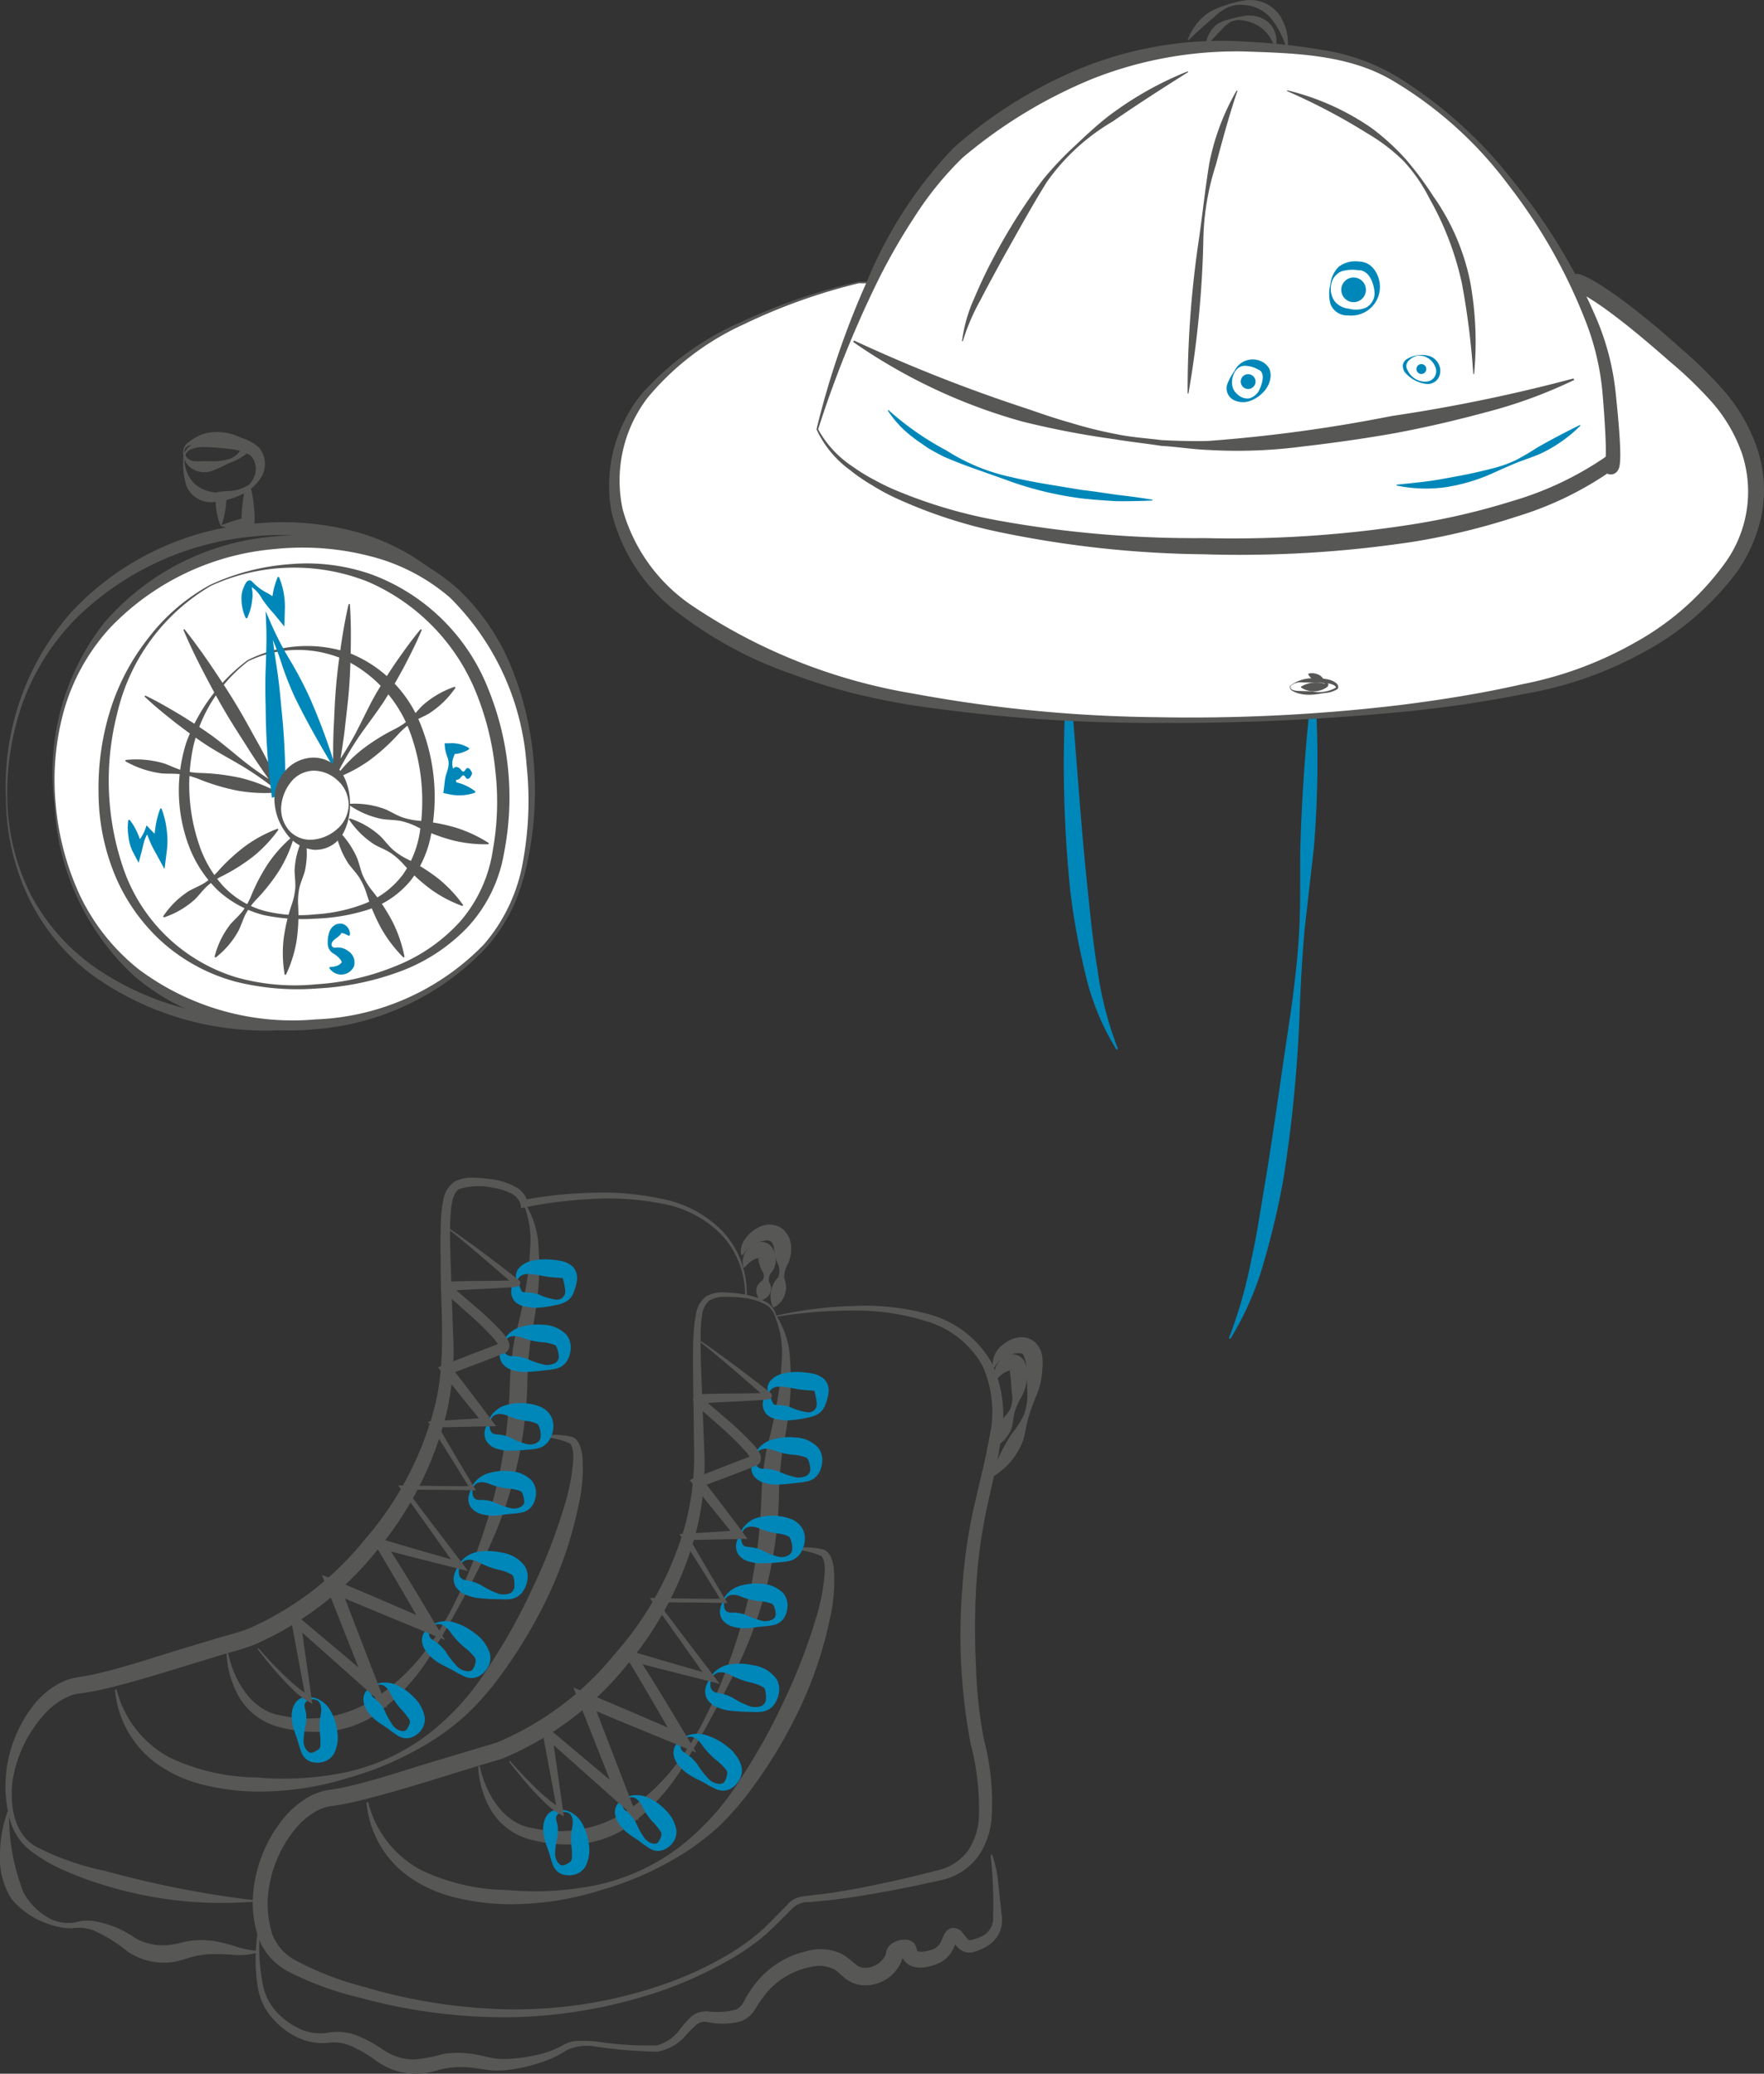 <svg xmlns="http://www.w3.org/2000/svg" viewBox="0 0 89.431 105.12"><rect x="0" y="0" width="89.431" height="105.12" fill="#333333" stroke="none"/><defs><style>.cls-1{fill:#0087b9;}.cls-2{fill:#fff;fill-rule:evenodd;}.cls-3{fill:#575756;}</style></defs><title>Element 45</title><g id="Ebene_2" data-name="Ebene 2"><g id="Ebene_1-2" data-name="Ebene 1"><g id="Illustrationen"><path class="cls-1" d="M66.639,34.498a54.504,54.504,0,0,1-.026,8.461l-.478,4.207q-.177,2.107-.249,4.223a70.65,70.65,0,0,1-.83,8.436,40.753,40.753,0,0,1-.978,4.144,15.4,15.4,0,0,1-1.704,3.905l-.072-.042A23.542,23.542,0,0,0,63.45,63.808c.303-1.363.495-2.75.733-4.128.452-2.765.824-5.547,1.251-8.333.191-1.395.363-2.794.433-4.2.077-1.406.034-2.819.057-4.226.086-2.813.291-5.617.632-8.425Z"/><path class="cls-1" d="M54.552,19.834c.118,2.815.112,5.614-.013,8.413-.086,1.399-.224,2.799-.255,4.2-.023,1.401.034,2.804.139,4.202.226,2.796.417,5.585.711,8.356.141,1.385.277,2.771.506,4.14a17.602,17.602,0,0,0,1.038,4.024l-.072.041a12.671,12.671,0,0,1-1.601-3.933,34.967,34.967,0,0,1-.75-4.177,62.122,62.122,0,0,1-.286-8.44c.037-1.406.072-2.809.046-4.213-.03-1.403-.134-2.808-.166-4.214a52.714,52.714,0,0,1,.62-8.404Z"/><path class="cls-2" d="M43.537,14.318S34.336,16.287,31.89,21.323c-1.995,4.11-.525,9.876,10.419,13.204,10.948,3.328,33.44,2.155,39.87-1.197,7.903-4.118,8.646-9.904,3.917-14.283-4.729-4.377-6.13-4.729-6.13-4.729Z"/><path class="cls-3" d="M43.542,14.359a29.223,29.223,0,0,0-5.837,2.083A13.721,13.721,0,0,0,32.842,20.15a6.89,6.89,0,0,0-1.268,5.691,8.703,8.703,0,0,0,3.412,4.792A28.396,28.396,0,0,0,46.302,35.16,71.488,71.488,0,0,0,58.649,36.356,89.489,89.489,0,0,0,71.062,35.73c2.055-.261,4.102-.586,6.114-1.046a18.803,18.803,0,0,0,5.73-2.12,13.943,13.943,0,0,0,4.517-3.98,6.176,6.176,0,0,0,.897-5.578,7.95,7.95,0,0,0-1.469-2.551,20.061,20.061,0,0,0-2.187-2.12c-.775-.681-1.557-1.352-2.362-1.986-.405-.312-.811-.625-1.229-.908q-.313-.214-.631-.407a4.594,4.594,0,0,0-.581-.299l.105.013-9.097-.02-9.103-.12-9.113-.168C49.615,14.384,46.58,14.389,43.542,14.359Zm-.009-.083c3.033-.029,6.07-.025,9.102-.082l9.102-.168,9.112-.12,9.118-.02h.066l.039.013a4.219,4.219,0,0,1,.812.39q.349.209.679.434c.443.297.861.617,1.279.937.829.646,1.627,1.325,2.4,2.026A20.931,20.931,0,0,1,87.5,19.922a8.773,8.773,0,0,1,1.591,2.831,6.616,6.616,0,0,1,.233,3.267,7.612,7.612,0,0,1-1.278,2.99,14.409,14.409,0,0,1-4.82,4.108,19.258,19.258,0,0,1-5.943,2.058,62.422,62.422,0,0,1-6.182.91,121.305,121.305,0,0,1-12.456.56,81.743,81.743,0,0,1-12.449-.904c-1.031-.165-2.057-.381-3.075-.632-1.018-.266-2.012-.591-3-.949a20.338,20.338,0,0,1-5.571-2.966,9.127,9.127,0,0,1-3.546-5.23,7.375,7.375,0,0,1,1.559-6.034,14.549,14.549,0,0,1,5.071-3.634A29.26,29.26,0,0,1,43.533,14.277Z"/><path class="cls-2" d="M41.436,21.762s2.878-10.926,8.055-14.8c5.975-4.471,11.035-5.255,17.865-4.204s13.662,11.472,14.187,16.814,0,3.941,0,3.941-4.946,4.258-19.353,4.202C43.218,27.643,41.436,21.762,41.436,21.762Z"/><path class="cls-3" d="M41.395,21.763a43.255,43.255,0,0,1,2.576-7.54A21.801,21.801,0,0,1,48.33,7.508,22.77,22.77,0,0,1,55.18,3.309a18.958,18.958,0,0,1,7.913-1.202,31.973,31.973,0,0,1,3.97.43A10.297,10.297,0,0,1,70.83,3.889a22.183,22.183,0,0,1,5.905,5.319,28.74,28.74,0,0,1,4.146,6.814,12.986,12.986,0,0,1,1.031,3.907c.07.66.134,1.322.182,1.988.023.334.043.668.049,1.011a4.804,4.804,0,0,1-.015.538c-.004.048-.012.102-.023.159a.584.584,0,0,1-.135.29.411.411,0,0,1-.263.134.422.422,0,0,1-.27-.067.511.511,0,0,1-.149-.151.974.974,0,0,1-.096-.187l.596.152a16.991,16.991,0,0,1-4.883,2.385,34.77,34.77,0,0,1-5.212,1.275,58.661,58.661,0,0,1-10.655.642,53.514,53.514,0,0,1-10.596-1.172,24.71,24.71,0,0,1-5.068-1.696,11.093,11.093,0,0,1-1.178-.642,9.243,9.243,0,0,1-1.105-.761A5.29,5.29,0,0,1,41.395,21.763Zm.083-.002a5.321,5.321,0,0,0,1.748,1.889,8.999,8.999,0,0,0,1.117.685,10.766,10.766,0,0,0,1.183.565,24.636,24.636,0,0,0,5.033,1.478,55.737,55.737,0,0,0,10.494.899A58.663,58.663,0,0,0,71.55,26.59a35.222,35.222,0,0,0,5.101-1.185,16.49,16.49,0,0,0,4.647-2.176l.395-.29.201.442.016.035c-.006-.004.003-.009-.066-.06a.342.342,0,0,0-.213-.05.326.326,0,0,0-.211.104c-.084.119-.037.065-.045.061l.014-.086a4.209,4.209,0,0,0,.022-.453c.003-.318-.01-.645-.025-.972-.033-.654-.081-1.311-.136-1.968a13.17,13.17,0,0,0-.884-3.765A27.548,27.548,0,0,0,76.492,9.4a20.101,20.101,0,0,0-5.803-5.263c-2.266-1.38-5.008-1.439-7.609-1.528a19.88,19.88,0,0,0-7.642,1.365,24.618,24.618,0,0,0-6.64,4.023,16.711,16.711,0,0,0-2.446,3.016A30.987,30.987,0,0,0,44.409,14.43,55.471,55.471,0,0,0,41.478,21.762Z"/><path class="cls-3" d="M43.297,17.261a79.206,79.206,0,0,0,8.744,3.448c.74.254,1.48.514,2.236.722a21.503,21.503,0,0,0,2.285.57c.769.163,1.556.213,2.334.309.784.039,1.569.065,2.351.043a76.755,76.755,0,0,0,9.307-1.264,82.36,82.36,0,0,0,9.22-1.904l.035.075a24.145,24.145,0,0,1-4.469,1.636c-1.531.414-3.076.774-4.633,1.064-1.559.277-3.127.497-4.697.678a25.309,25.309,0,0,1-4.771.17c-.795-.03-1.581-.163-2.372-.206-.783-.123-1.571-.204-2.351-.335a44.12,44.12,0,0,1-4.677-.896,28.2,28.2,0,0,1-8.587-4.038Z"/><path class="cls-3" d="M60.24,3.653c-1.299.819-2.581,1.639-3.831,2.506a10.685,10.685,0,0,0-3.338,3.068c-.803,1.289-1.536,2.638-2.284,3.964-.36.672-.733,1.337-1.078,2.016a10.76,10.76,0,0,0-.897,2.09l-.041-.004a7.711,7.711,0,0,1,.644-2.223c.301-.71.628-1.408.996-2.084a28.843,28.843,0,0,1,2.476-3.894,16.695,16.695,0,0,1,1.588-1.682c.56-.527,1.122-1.058,1.733-1.531a17.327,17.327,0,0,1,4.014-2.265Z"/><path class="cls-3" d="M62.734,4.606c-.416,1.237-.757,2.48-1.085,3.731a13.028,13.028,0,0,0-.642,3.831,51.811,51.811,0,0,1-.755,7.778l-.042-.003a51.89,51.89,0,0,1,.57-7.798c.188-1.29.316-2.591.534-3.887a11.937,11.937,0,0,1,1.382-3.671Z"/><path class="cls-3" d="M65.261,4.577A12.831,12.831,0,0,1,69.534,6.489a11.985,11.985,0,0,1,1.741,1.588A17.022,17.022,0,0,1,72.673,9.96a11.415,11.415,0,0,1,1.86,4.314,17.025,17.025,0,0,1,.201,4.684h-.042a38.835,38.835,0,0,0-.578-4.597,15.287,15.287,0,0,0-1.635-4.284,8.323,8.323,0,0,0-1.31-1.903,9.286,9.286,0,0,0-1.827-1.4,31.433,31.433,0,0,0-4.094-2.158Z"/><path class="cls-1" d="M45.042,20.786a14.687,14.687,0,0,0,2.93,2.043,10.008,10.008,0,0,0,3.323,1.363c1.173.275,2.361.443,3.545.644.597.067,1.19.161,1.787.248.598.066,1.197.146,1.798.246l-.001.041c-.606.03-1.215.04-1.823.035-.606-.035-1.215-.075-1.819-.148a17.471,17.471,0,0,1-3.549-.849c-1.14-.423-2.297-.779-3.42-1.277-.271-.141-.543-.284-.804-.445-.249-.18-.511-.34-.749-.536A5.275,5.275,0,0,1,45.009,20.81Z"/><path class="cls-1" d="M80.125,21.577a7.177,7.177,0,0,1-2.059,1.436c-.387.165-.789.295-1.178.445q-.577.241-1.149.503a9.304,9.304,0,0,1-2.415.731A7.225,7.225,0,0,1,70.8,24.611l.003-.041c.837-.09,1.646-.156,2.45-.315.804-.138,1.607-.299,2.409-.509a6.348,6.348,0,0,0,1.17-.412,11.898,11.898,0,0,0,1.073-.628c.714-.413,1.442-.79,2.193-1.163Z"/><path class="cls-1" d="M62.618,18.834a1.01,1.01,0,0,0-.148.686.73.73,0,0,0,.27.472.715.715,0,0,0,.597.202.812.812,0,0,0,.51-.434c.194-.414.285-.906-.066-1.03a1.375,1.375,0,0,0-.578-.181A.569.569,0,0,0,62.618,18.834Zm-.036-.02a1.022,1.022,0,0,1,1.423-.466.868.868,0,0,1,.347.343.902.902,0,0,1,.055.477,1.294,1.294,0,0,1-.377.727,1.681,1.681,0,0,1-.657.429,1.066,1.066,0,0,1-.818-.041.67.67,0,0,1-.344-.784A2.854,2.854,0,0,1,62.582,18.813Z"/><path class="cls-1" d="M67.486,14.431a1.094,1.094,0,0,0,.198.865,1.049,1.049,0,0,0,.687.349,1.359,1.359,0,0,0,.876-.047.834.834,0,0,0,.442-.719c-.023-.568-.316-1.209-.834-1.181a1.975,1.975,0,0,0-.836.053A.886.886,0,0,0,67.486,14.431Zm-.041-.009a1.483,1.483,0,0,1,.43-.903,1.392,1.392,0,0,1,1.014-.262.992.992,0,0,1,.554.178,1.194,1.194,0,0,1,.358.445,1.456,1.456,0,0,1-1.462,2.109.906.906,0,0,1-.885-.57A2.004,2.004,0,0,1,67.445,14.422Z"/><path class="cls-3" d="M65.447,34.76c-.067.093.016.197.115.222a1.069,1.069,0,0,0,.31.045l.637.017a1.706,1.706,0,0,0,1.21-.183c.032-.034-.042-.11-.129-.146a1.214,1.214,0,0,0-.286-.079,5.186,5.186,0,0,0-.627-.033l-.639-.01A.781.781,0,0,0,65.447,34.76Zm-.016-.013a1.848,1.848,0,0,1,1.249-.358,2.623,2.623,0,0,1,.665.056.98.98,0,0,1,.325.132c.081.053.255.184.138.355a1.426,1.426,0,0,1-.646.199c-.216.029-.433.071-.652.084a2.135,2.135,0,0,1-.657-.06,1.204,1.204,0,0,1-.314-.124C65.44,34.989,65.338,34.849,65.43,34.747Z"/><path class="cls-1" d="M71.884,18.022a.928.928,0,0,0-.498.294.381.381,0,0,0-.018.461.982.982,0,0,0,.934.57.531.531,0,0,0,.464-.748A.9.9,0,0,0,71.884,18.022Zm-.003-.021a1.508,1.508,0,0,1,.622.059.793.793,0,0,1,.464.466.733.733,0,0,1-.065.672.638.638,0,0,1-.6.262,1.663,1.663,0,0,1-1.083-.597.587.587,0,0,1-.1-.334.428.428,0,0,1,.177-.307A1.587,1.587,0,0,1,71.882,18.002Z"/><path class="cls-3" d="M60.214,2.022A2.851,2.851,0,0,1,61.339.598,4.067,4.067,0,0,1,62.196.249a4.541,4.541,0,0,1,.89-.221,1.814,1.814,0,0,1,1.738.676A2.514,2.514,0,0,1,65.275,2.49l-.042.002A4.465,4.465,0,0,0,64.477.979,1.924,1.924,0,0,0,63.091.255a1.655,1.655,0,0,0-.848.12,2.67,2.67,0,0,0-.702.503c-.438.363-.855.748-1.292,1.166Z"/><path class="cls-3" d="M61.124,2.337a1.513,1.513,0,0,1,.619-1.135A2.186,2.186,0,0,1,62.368.965c.21-.051.414-.112.633-.143a1.544,1.544,0,0,1,1.306.309,1.283,1.283,0,0,1,.36,1.275l-.042-.001a2.064,2.064,0,0,0-.611-.94,2.109,2.109,0,0,0-1.011-.433,1.009,1.009,0,0,0-.587.066,1.708,1.708,0,0,0-.451.376,11.74,11.74,0,0,0-.801.877Z"/><path class="cls-1" d="M63.278,19.718a.375.375,0,0,0,0-.75.375.375,0,0,0,0,.75Z"/><path class="cls-1" d="M68.624,15.317a.625.625,0,0,0,0-1.25.625.625,0,0,0,0,1.25Z"/><path class="cls-1" d="M72.06,18.957a.25.25,0,0,0,0-.5.25.25,0,0,0,0,.5Z"/><path class="cls-3" d="M66.338,34.146a.787.787,0,0,1,.623.121c.081.073.146.175.228.246.041.042.09.057.141.127.057.143-.082.211-.12.236a1.174,1.174,0,0,1-1.252-.027v-.041a1.48,1.48,0,0,1,1.186-.149c.047-.002.052.015.055.044a.165.165,0,0,0-.084-.077,1.365,1.365,0,0,0-.307-.049.848.848,0,0,1-.486-.392Z"/><path class="cls-3" d="M.365,40.459a11.214,11.214,0,0,0,1.197,4.894,10.457,10.457,0,0,0,3.317,3.729A14.272,14.272,0,0,0,9.43,51.13a16.925,16.925,0,0,0,4.965.571,19.406,19.406,0,0,0,4.94-.969,13.76,13.76,0,0,0,4.464-2.322,4.856,4.856,0,0,0,1.5-1.968,16.011,16.011,0,0,0,.473-2.48,25.822,25.822,0,0,0,.14-5.066,17.098,17.098,0,0,0-1.049-4.911,10.957,10.957,0,0,0-2.724-4.112,10.27,10.27,0,0,0-4.332-2.298,13.897,13.897,0,0,0-4.944-.383,14.733,14.733,0,0,0-8.93,4.083,11.825,11.825,0,0,0-2.727,4.201A13.691,13.691,0,0,0,.365,40.459ZM.303,40.46a13.345,13.345,0,0,1,3.341-9.461,14.262,14.262,0,0,1,9.154-4.444,14.274,14.274,0,0,1,5.179.387,10.891,10.891,0,0,1,4.566,2.497A10.994,10.994,0,0,1,25.33,33.81a17.528,17.528,0,0,1,.947,5.063A26.447,26.447,0,0,1,26,43.992a15.956,15.956,0,0,1-.51,2.521,5.438,5.438,0,0,1-1.56,2.05,15.35,15.35,0,0,1-4.488,2.473A19.688,19.688,0,0,1,14.429,52.21a15.07,15.07,0,0,1-9.785-2.808,10.798,10.798,0,0,1-3.231-3.975A11.84,11.84,0,0,1,.303,40.46Z"/><path class="cls-2" d="M2.792,40.778C4.154,55.691,23.05,54.128,26.186,45.277c1.465-4.133,1.052-11.305-3.14-15.175C16.924,24.449,1.598,27.669,2.792,40.778Z"/><path class="cls-3" d="M2.824,40.775a13.844,13.844,0,0,0,1.245,4.65A10.609,10.609,0,0,0,7.036,49.138a13.023,13.023,0,0,0,8.953,2.538,12.514,12.514,0,0,0,8.549-3.809,8.67,8.67,0,0,0,1.994-4.303,17.023,17.023,0,0,0,.164-4.796,13.238,13.238,0,0,0-3.882-8.473,9.878,9.878,0,0,0-4.148-2.125,13.615,13.615,0,0,0-4.705-.341,13.078,13.078,0,0,0-8.389,4.005,10.435,10.435,0,0,0-2.32,4.148A13.179,13.179,0,0,0,2.824,40.775Zm-.062.006a12.345,12.345,0,0,1,2.512-9.203,12.737,12.737,0,0,1,8.623-4.383,14.079,14.079,0,0,1,4.935.34,10.501,10.501,0,0,1,4.385,2.321A11.301,11.301,0,0,1,25.977,33.95a16.173,16.173,0,0,1,1.089,4.784,17.242,17.242,0,0,1-.306,4.875,10.973,10.973,0,0,1-.736,2.335,9.043,9.043,0,0,1-1.336,2.053,13.328,13.328,0,0,1-8.659,4.172,13.7,13.7,0,0,1-4.907-.41,11.25,11.25,0,0,1-4.347-2.307A12.668,12.668,0,0,1,2.761,40.781Z"/><path class="cls-3" d="M10.688,29.7a10.134,10.134,0,0,0-4.741,6.444,13.722,13.722,0,0,0,.35,8,8.741,8.741,0,0,0,5.685,5.399,10.949,10.949,0,0,0,4.071.351A12.566,12.566,0,0,0,20.039,48.98a8.744,8.744,0,0,0,3.304-2.284,7.113,7.113,0,0,0,1.641-3.592,13.793,13.793,0,0,0,.128-4.041,14.268,14.268,0,0,0-.962-3.922,10.357,10.357,0,0,0-5.476-5.643A10.117,10.117,0,0,0,10.688,29.7Zm-.027-.056a11.564,11.564,0,0,1,4.013-1.043,9.906,9.906,0,0,1,4.148.513,10.145,10.145,0,0,1,5.92,5.781,14.597,14.597,0,0,1,.816,8.321,7.329,7.329,0,0,1-1.863,3.798,9.134,9.134,0,0,1-3.534,2.276,14.137,14.137,0,0,1-4.093.818,12.858,12.858,0,0,1-4.147-.352,9.199,9.199,0,0,1-3.675-1.982A9.496,9.496,0,0,1,5.816,44.336a11.015,11.015,0,0,1-.819-4.138,13.217,13.217,0,0,1,.582-4.16,11.374,11.374,0,0,1,1.942-3.696A9.93,9.93,0,0,1,10.661,29.644Z"/><path class="cls-3" d="M12.58,33.52a7.675,7.675,0,0,0-2.759,4.226,9.353,9.353,0,0,0,.243,4.976,5.9,5.9,0,0,0,1.226,2.167A4.507,4.507,0,0,0,13.43,46.181a7.38,7.38,0,0,0,2.551.169,8.291,8.291,0,0,0,2.493-.537,4.501,4.501,0,0,0,1.953-1.481,5.128,5.128,0,0,0,.876-2.284,10.108,10.108,0,0,0-.522-4.951,6.663,6.663,0,0,0-3.246-3.622A5.842,5.842,0,0,0,12.58,33.52Zm-.032-.053a6.68,6.68,0,0,1,5.145-.371,6.423,6.423,0,0,1,3.684,3.766,9.797,9.797,0,0,1,.503,5.285A5.373,5.373,0,0,1,20.82,44.634a4.714,4.714,0,0,1-2.226,1.5,9.868,9.868,0,0,1-2.601.434,9.461,9.461,0,0,1-2.619-.18,5.4,5.4,0,0,1-2.328-1.255A6.136,6.136,0,0,1,9.58,42.896a8.01,8.01,0,0,1-.133-5.261A9.134,9.134,0,0,1,12.548,33.467Z"/><path class="cls-3" d="M11.191,26.663a3.221,3.221,0,0,1-.244-1.48l.018-.228.169-.025c.238-.035.489-.03.728-.063a2.053,2.053,0,0,0,.673-.242l.143-.082.045.221a5.653,5.653,0,0,1,.147.884,4.738,4.738,0,0,1,.03.884l-.031.313-.266.009A4.441,4.441,0,0,1,11.191,26.663Zm.042-.046a10.625,10.625,0,0,1,1.32-.407l-.297.321a4.721,4.721,0,0,1,.03-.884,5.629,5.629,0,0,1,.147-.884l.188.139a2.051,2.051,0,0,0-.693.177c-.217.107-.421.252-.638.356l.187-.253A4.369,4.369,0,0,1,11.233,26.617Z"/><path class="cls-3" d="M9.354,22.829a.513.513,0,0,0,.497.546c.253.018.501-.002.781,0a3.099,3.099,0,0,0,.881-.077,1.09,1.09,0,0,0,.671-.466c.021-.111-.018-.044-.089-.103a1.674,1.674,0,0,0-.338-.108,5.005,5.005,0,0,0-.818-.056c-.283-.011-.564-.003-.859-.03C9.812,22.522,9.418,22.532,9.354,22.829Zm-.062-.004a.62.62,0,0,1,.271-.409,2.431,2.431,0,0,1,.42-.279,2.109,2.109,0,0,1,.952-.235,2.727,2.727,0,0,1,.99.159,1.343,1.343,0,0,1,.483.279.573.573,0,0,1,.18.333.447.447,0,0,1-.126.356,3.237,3.237,0,0,1-.878.458,6.464,6.464,0,0,1-.878.4,1.185,1.185,0,0,1-1.014-.156A1,1,0,0,1,9.292,22.825Z"/><path class="cls-3" d="M9.354,23.244a1.758,1.758,0,0,0,.435,1.203,1.727,1.727,0,0,0,.989.498,2.931,2.931,0,0,0,1.277-.01,1.309,1.309,0,0,0,.862-.858.988.988,0,0,0-.217-.991,2.525,2.525,0,0,0-1.089-.328,11.706,11.706,0,0,0-1.271-.096,1.722,1.722,0,0,0-.627.103A.531.531,0,0,0,9.354,23.244Zm-.062,0a.787.787,0,0,1,.329-.622,2.403,2.403,0,0,1,.639-.362,3.111,3.111,0,0,1,1.432-.161,2.385,2.385,0,0,1,1.424.575,1.29,1.29,0,0,1,.113,1.541,2.299,2.299,0,0,1-1.103.909,4.083,4.083,0,0,1-1.397.336,1.357,1.357,0,0,1-1.27-.807A3.776,3.776,0,0,1,9.292,23.244Z"/><path class="cls-3" d="M7.364,35.258c.625.297,1.214.647,1.804.996.581.362,1.157.73,1.707,1.135.546.412,1.064.864,1.602,1.289a16.701,16.701,0,0,0,1.698,1.15l-.194.181c-.442-.643-.898-1.277-1.318-1.933-.412-.66-.846-1.308-1.238-1.981-.397-.669-.762-1.358-1.122-2.049s-.699-1.395-1.006-2.119l.053-.032c.489.615.944,1.25,1.381,1.895.436.646.866,1.296,1.265,1.964.404.665.766,1.356,1.15,2.033.375.683.715,1.386,1.068,2.081l.287.564-.481-.383a16.715,16.715,0,0,0-1.678-1.178c-.588-.351-1.195-.675-1.774-1.039-.575-.37-1.123-.778-1.668-1.192-.535-.427-1.072-.853-1.572-1.332Z"/><path class="cls-3" d="M6.367,38.526a4.987,4.987,0,0,1,1.956.175c.309.11.609.265.923.354a4.123,4.123,0,0,0,.969.131,10.788,10.788,0,0,1,1.943.24,7.769,7.769,0,0,1,1.849.692l-.013.061a7.764,7.764,0,0,1-1.972-.104,10.788,10.788,0,0,1-1.877-.556,4.122,4.122,0,0,0-.941-.267c-.323-.044-.66-.022-.987-.044a4.989,4.989,0,0,1-1.864-.621Z"/><path class="cls-3" d="M8.27,46.457a4.402,4.402,0,0,1,1.314-1.293c.269-.15.566-.264.822-.431a3.627,3.627,0,0,0,.684-.611,9.487,9.487,0,0,1,1.354-1.24,6.857,6.857,0,0,1,1.635-.874l.038.049a6.864,6.864,0,0,1-1.269,1.351,9.486,9.486,0,0,1-1.55.984,3.629,3.629,0,0,0-.768.501c-.228.203-.415.461-.63.681a4.403,4.403,0,0,1-1.59.931Z"/><path class="cls-3" d="M10.879,48.506a4.388,4.388,0,0,1,.803-1.655c.203-.231.445-.437.63-.679a3.621,3.621,0,0,0,.439-.803,9.464,9.464,0,0,1,.859-1.619,6.842,6.842,0,0,1,1.246-1.367l.052.034a6.826,6.826,0,0,1-.742,1.695,9.471,9.471,0,0,1-1.13,1.443,3.616,3.616,0,0,0-.555.728c-.146.268-.236.572-.365.852a4.384,4.384,0,0,1-1.185,1.407Z"/><path class="cls-3" d="M15.465,42.403a4.133,4.133,0,0,1-.017,1.785c-.085.286-.215.566-.278.855a3.405,3.405,0,0,0-.053.886,8.899,8.899,0,0,1-.083,1.776,6.443,6.443,0,0,1-.54,1.712l-.062-.009a6.449,6.449,0,0,1-.055-1.795,8.916,8.916,0,0,1,.403-1.731,3.4,3.4,0,0,0,.19-.867c.018-.295-.031-.6-.035-.898a4.13,4.13,0,0,1,.468-1.722Z"/><path class="cls-3" d="M17.056,42.018A4.444,4.444,0,0,1,18.12,43.534c.105.291.168.604.292.885a3.667,3.667,0,0,0,.493.779,9.575,9.575,0,0,1,1.006,1.547,6.918,6.918,0,0,1,.598,1.764l-.055.029a6.917,6.917,0,0,1-1.129-1.481,9.572,9.572,0,0,1-.721-1.698,3.668,3.668,0,0,0-.37-.844c-.164-.26-.388-.488-.571-.737a4.439,4.439,0,0,1-.662-1.729Z"/><path class="cls-3" d="M17.724,41.484a4.235,4.235,0,0,1,1.568.911c.216.22.404.478.631.68a3.535,3.535,0,0,0,.76.493,9.281,9.281,0,0,1,1.538.971,6.752,6.752,0,0,1,1.261,1.341l-.038.049a6.709,6.709,0,0,1-1.617-.857,9.368,9.368,0,0,1-1.341-1.227,3.577,3.577,0,0,0-.679-.606c-.253-.164-.544-.273-.808-.418a4.423,4.423,0,0,1-1.31-1.287Z"/><path class="cls-3" d="M17.716,40.748a4.431,4.431,0,0,1,1.828.278c.282.126.552.296.84.401a3.649,3.649,0,0,0,.902.182,9.57,9.57,0,0,1,1.81.342,6.907,6.907,0,0,1,1.685.786l-.017.06a6.906,6.906,0,0,1-1.848-.208,9.569,9.569,0,0,1-1.723-.652A3.641,3.641,0,0,0,20.33,41.62c-.301-.061-.619-.057-.926-.097a4.428,4.428,0,0,1-1.705-.716Z"/><path class="cls-1" d="M16.99,39.034c-.801-1.328-1.46-2.495-2.034-3.671a15.651,15.651,0,0,1-.703-1.795,14.507,14.507,0,0,0-.744-1.843l.247-.062c.05.688.157,1.373.257,2.059.109.685.183,1.372.241,2.06a36.282,36.282,0,0,1,.213,4.135l-.478-.334C14.891,39.373,15.856,39.254,16.99,39.034Zm.075.034c-.82.372-1.809.845-2.861,1.226l-.418.151-.06-.485a36.279,36.279,0,0,1-.258-4.133c-.02-.69-.025-1.381.006-2.074.022-.692.051-1.385.022-2.075l-.029-.701.276.639a16.201,16.201,0,0,0,.957,1.847,19.422,19.422,0,0,1,.998,1.895A32.531,32.531,0,0,1,17.066,39.068Z"/><path class="cls-3" d="M21.383,31.928c-.266.652-.586,1.272-.907,1.891-.333.612-.674,1.219-1.054,1.802-.387.579-.815,1.133-1.213,1.706a17.212,17.212,0,0,0-1.061,1.797l-.263.512.003-.596c.004-.706-.004-1.414.028-2.118.039-.704.057-1.409.12-2.111.059-.702.153-1.401.253-2.1.103-.698.225-1.395.387-2.089l.062.005c.049.711.058,1.418.047,2.124-.013.706-.032,1.411-.086,2.113-.05.703-.146,1.402-.22,2.102-.082.7-.203,1.397-.312,2.095l-.259-.084a17.152,17.152,0,0,0,1.103-1.772c.324-.617.617-1.253.951-1.864.341-.607.722-1.19,1.11-1.768.401-.57.802-1.141,1.257-1.679Z"/><path class="cls-3" d="M23.091,34.863a4.712,4.712,0,0,1-1.373,1.326c-.279.155-.585.274-.851.446a3.9,3.9,0,0,0-.714.628,10.196,10.196,0,0,1-1.413,1.273,7.347,7.347,0,0,1-1.692.905l-.037-.05a7.344,7.344,0,0,1,1.329-1.384,10.196,10.196,0,0,1,1.609-1.016,3.898,3.898,0,0,0,.797-.517c.238-.209.435-.472.66-.698a4.716,4.716,0,0,1,1.649-.963Z"/><path class="cls-1" d="M12.466,31.34a2.193,2.193,0,0,1-.222-.956,1.29,1.29,0,0,1,.063-.485c.03-.081.061-.162.103-.248a.782.782,0,0,1,.091-.15.248.248,0,0,1,.073-.061.167.167,0,0,1,.152-.005.505.505,0,0,1,.07.058,2.583,2.583,0,0,0,.773.576,5.284,5.284,0,0,1,.773.564l-.56.236a3.844,3.844,0,0,1,.299-1.622h.062a3.847,3.847,0,0,1,.299,1.622l-.024.892-.537-.656a6.428,6.428,0,0,1-.59-.74,1.708,1.708,0,0,0-.637-.676c-.008-.003-.039-.014-.029-.004a.132.132,0,0,0,.128-.019c.01.001.007.041.011.07l.027.218a1.606,1.606,0,0,1-.007.455,2.763,2.763,0,0,1-.257.93Z"/><path class="cls-1" d="M6.565,41.553a2.785,2.785,0,0,1,.415.702,2.375,2.375,0,0,1,.211.758l-.458-.047c.124-.152.259-.298.378-.453a1.97,1.97,0,0,0,.264-.512l.057-.162.14.151c.141.152.295.297.444.444a5.78,5.78,0,0,1,.397.475l-.563.17a4.093,4.093,0,0,1,.017-1.047,4.443,4.443,0,0,1,.259-1.046h.062a4.438,4.438,0,0,1,.259,1.046,4.093,4.093,0,0,1,.017,1.047l-.124.978-.439-.808a5.821,5.821,0,0,1-.283-.55c-.077-.195-.151-.392-.236-.581l.197-.011a1.968,1.968,0,0,0-.26.513c-.056.187-.095.382-.145.572l-.145.547-.312-.593a2.375,2.375,0,0,1-.207-.759A2.795,2.795,0,0,1,6.505,41.57Z"/><path class="cls-1" d="M23.78,37.983a1.619,1.619,0,0,1-.942.245l.276-.276a2.626,2.626,0,0,1-.146.497.933.933,0,0,0-.005.497c.039.166.11.331.14.497.029.166.042.331.064.497l-.275-.324a2.408,2.408,0,0,1,1.206.504l-.01.061a2.409,2.409,0,0,1-1.304.084l-.309-.065.034-.259c.022-.166.035-.331.064-.497.031-.166.101-.331.14-.497a.934.934,0,0,0-.005-.497,2.619,2.619,0,0,1-.146-.497L22.54,37.68l.297-.004a1.618,1.618,0,0,1,.942.245Z"/><path class="cls-1" d="M23.928,39.239c-.091.214-.182.276-.273.228-.045-.044-.091-.135-.137-.158s-.091.015-.136.07a.341.341,0,0,1-.273.161c-.091-.026-.182-.104-.273-.301v-.062c.091-.196.182-.274.273-.3a.34.34,0,0,1,.273.161c.045.054.091.093.136.069s.091-.113.137-.158c.091-.048.182.014.273.228Z"/><path class="cls-1" d="M17.68,47.438c-.167-.091-.352-.168-.388-.126-.008.021.008.024-.021.048a.935.935,0,0,1-.135.134c-.12.089-.279.186-.319.329-.043.152.083.24.22.211a.849.849,0,0,1,.61.173.685.685,0,0,1,.294.79.713.713,0,0,1-1.246.074l.033-.053a.965.965,0,0,0,.455-.106c.09-.051.182-.171.136-.145-.008.059.02-.03-.062-.126a1.296,1.296,0,0,0-.315-.282.588.588,0,0,1-.326-.558,1.576,1.576,0,0,1,.101-.613.673.673,0,0,1,.207-.258.521.521,0,0,1,.463-.092.539.539,0,0,1,.348.571Z"/><path class="cls-2" d="M17.707,40.778a1.933,1.933,0,0,1-1.805,2.041,2.057,2.057,0,0,1,0-4.083A1.934,1.934,0,0,1,17.707,40.778Z"/><path class="cls-3" d="M17.739,40.778A2.965,2.965,0,0,1,17.366,42.3a1.598,1.598,0,0,1-1.464.777,1.966,1.966,0,0,1-1.391-.839,2.928,2.928,0,0,1-.584-1.462,2.179,2.179,0,0,1,.438-1.584,1.929,1.929,0,0,1,1.538-.788,1.736,1.736,0,0,1,1.47.845A2.963,2.963,0,0,1,17.739,40.778Zm-.062,0a1.673,1.673,0,0,0-.618-1.267,1.788,1.788,0,0,0-1.156-.444,1.516,1.516,0,0,0-1.089.499,2.278,2.278,0,0,0-.547,1.21,1.69,1.69,0,0,0,.399,1.333,1.455,1.455,0,0,0,1.236.45,2.128,2.128,0,0,0,1.164-.509A1.674,1.674,0,0,0,17.677,40.778Z"/><path class="cls-3" d="M.463,91.856A10.634,10.634,0,0,0,1.18,95.906a3.255,3.255,0,0,0,1.444,1.4,2.14,2.14,0,0,0,1.014.165c.175-.008.318-.066.538-.098a2.283,2.283,0,0,1,.599.014,5.07,5.07,0,0,1,2.088.864,2.854,2.854,0,0,0,1.818.327,3.417,3.417,0,0,0,.477-.091,3.853,3.853,0,0,1,.584-.112,4.12,4.12,0,0,1,1.179.032,7.75,7.75,0,0,1,1.091.285,4.811,4.811,0,0,0,1.04.202l.007.083a3.187,3.187,0,0,1-1.13.126c-.36-.034-.719-.046-1.062-.046a4.6,4.6,0,0,0-.993.11c-.16.041-.319.081-.477.135a4.317,4.317,0,0,1-.585.15,3.253,3.253,0,0,1-2.358-.537,7.406,7.406,0,0,0-1.78-1.085A2.226,2.226,0,0,0,3.65,97.751a3.542,3.542,0,0,1-1.12-.194A4.192,4.192,0,0,1,.608,96.291,3.764,3.764,0,0,1,0,94.043a6.475,6.475,0,0,1,.381-2.2Z"/><path class="cls-3" d="M12.838,96.402a20.17,20.17,0,0,1-7.71-.886A15.839,15.839,0,0,1,3.296,94.83a7.754,7.754,0,0,1-1.721-.992,3.007,3.007,0,0,1-1.092-1.66A6.573,6.573,0,0,1,.285,90.21a6.74,6.74,0,0,1,1.38-3.724A4.052,4.052,0,0,1,3.323,85.187a2.716,2.716,0,0,1,.548-.151l.463-.076c.305-.057.612-.122.918-.2,1.226-.306,2.449-.706,3.679-1.087l1.854-.559c.615-.189,1.263-.344,1.815-.554a15.64,15.64,0,0,0,5.9-4.525,16.574,16.574,0,0,0,3.508-6.619c.656-2.435.313-5.036.33-7.615-.008-.646-.014-1.292.017-1.947a6.58,6.58,0,0,1,.114-.996,1.418,1.418,0,0,1,.571-.957,1.938,1.938,0,0,1,1.06-.195,7.203,7.203,0,0,1,.993.1,3.389,3.389,0,0,1,.974.324,1.235,1.235,0,0,1,.701.876l-.233-.179a21.786,21.786,0,0,1,3.522-.364,14.153,14.153,0,0,1,3.524.316A5.796,5.796,0,0,1,36.67,62.456a4.59,4.59,0,0,1,1.185,3.262l-.083.001a4.465,4.465,0,0,0-1.218-3.154A5.598,5.598,0,0,0,33.53,61.01a13.884,13.884,0,0,0-3.462-.233,22.271,22.271,0,0,0-3.451.427l-.198.04-.035-.22a.923.923,0,0,0-.507-.542,3.005,3.005,0,0,0-.856-.268,3.349,3.349,0,0,0-1.745.063c-.392.259-.415.999-.449,1.598-.02.632-.005,1.274.013,1.916l.13,3.861a14.015,14.015,0,0,1-.318,3.917,17.315,17.315,0,0,1-3.515,6.995A16.403,16.403,0,0,1,12.91,83.368c-.652.248-1.262.39-1.876.583l-1.843.564c-1.233.372-2.465.758-3.741,1.064-.319.077-.643.143-.971.201l-.491.074a1.896,1.896,0,0,0-.385.09A3.561,3.561,0,0,0,2.21,86.945a6.574,6.574,0,0,0-1.57,3.3c-.15,1.204.038,2.661,1.129,3.334a13.376,13.376,0,0,0,3.555,1.259,50.931,50.931,0,0,0,7.514,1.481Z"/><path class="cls-3" d="M5.912,85.646a5.383,5.383,0,0,0,2.707,3.455,10.535,10.535,0,0,0,4.369,1.001,15.609,15.609,0,0,0,4.592-.272,10.706,10.706,0,0,0,4.168-1.951,13.062,13.062,0,0,0,3.043-3.41,29.849,29.849,0,0,0,2.24-4.033,28.938,28.938,0,0,0,1.643-4.302,10.007,10.007,0,0,0,.393-2.229,1.842,1.842,0,0,0-.057-.517.508.508,0,0,0-.089-.182.177.177,0,0,0-.055-.047l-.128-.051a4.044,4.044,0,0,0-1.113-.255l-.008-.083a3.543,3.543,0,0,1,1.204.032l.153.031a.526.526,0,0,1,.194.103.795.795,0,0,1,.217.311,2.226,2.226,0,0,1,.145.633,8.399,8.399,0,0,1-.194,2.41,20.314,20.314,0,0,1-1.501,4.519,24.704,24.704,0,0,1-2.428,4.09,15.519,15.519,0,0,1-1.552,1.822,12.209,12.209,0,0,1-1.881,1.478,16.183,16.183,0,0,1-4.316,1.924,15.233,15.233,0,0,1-4.7.696,11.985,11.985,0,0,1-2.383-.283A6.965,6.965,0,0,1,8.301,89.64a5.169,5.169,0,0,1-2.472-3.987Z"/><path class="cls-3" d="M11.568,83.815c.319,1.481,1.266,2.959,2.717,3.15a6.13,6.13,0,0,0,4.279-.598,10.308,10.308,0,0,0,3.287-3.085,10.204,10.204,0,0,0,.628-.975,9.854,9.854,0,0,0,.552-1.022,21.125,21.125,0,0,0,.947-2.123,29.544,29.544,0,0,0,1.334-4.415,26.392,26.392,0,0,0,.536-4.557,15.373,15.373,0,0,1,.254-2.385c.19-.767.38-1.496.506-2.257a15.53,15.53,0,0,0,.27-2.276,4.918,4.918,0,0,0-.333-2.229l.063-.054a4.464,4.464,0,0,1,.695,2.271,12.516,12.516,0,0,1-.046,2.379c-.077.784-.227,1.577-.363,2.332a17.982,17.982,0,0,0-.16,2.263A21.157,21.157,0,0,1,24.36,79.332c-.703,1.401-1.436,2.78-2.262,4.115a10.416,10.416,0,0,1-3.172,3.547,5.236,5.236,0,0,1-2.342.777,7.341,7.341,0,0,1-2.419-.221,3.301,3.301,0,0,1-1.996-1.445,4.879,4.879,0,0,1-.683-2.281Z"/><path class="cls-1" d="M15.995,86.166a.539.539,0,0,0-.431.066.275.275,0,0,0-.115.304c.015.116.055.181.075.363a2.08,2.08,0,0,1-.009.474,4.128,4.128,0,0,0-.125.928c.015.295.233.601.425.546a.921.921,0,0,0,.294-.143.265.265,0,0,0,.127-.167,3.047,3.047,0,0,0-.021-.703,3.198,3.198,0,0,1,.047-.922C16.314,86.639,16.299,86.242,15.995,86.166Zm.012-.082a1.388,1.388,0,0,1,.786.706,2.624,2.624,0,0,1,.301.955,1.828,1.828,0,0,1-.167,1.161.917.917,0,0,1-.585.421,1.081,1.081,0,0,1-.634-.04.789.789,0,0,1-.422-.445,4.502,4.502,0,0,1-.16-.489c-.087-.317-.238-.636-.301-.958a2.135,2.135,0,0,1-.036-.473,1.167,1.167,0,0,1,.166-.573.694.694,0,0,1,.547-.321A1.907,1.907,0,0,1,16.007,86.084Z"/><path class="cls-1" d="M19.148,85.426a.538.538,0,0,0-.306.311.275.275,0,0,0,.09.312c.082.084.153.112.278.245a2.092,2.092,0,0,1,.277.385,4.13,4.13,0,0,0,.455.818c.189.227.547.342.667.182a.922.922,0,0,0,.15-.29.263.263,0,0,0,.002-.209,3.056,3.056,0,0,0-.438-.549,3.198,3.198,0,0,1-.515-.767C19.686,85.613,19.436,85.305,19.148,85.426Zm-.04-.073a1.384,1.384,0,0,1,1.052.094,2.624,2.624,0,0,1,.813.584,1.829,1.829,0,0,1,.562,1.029.915.915,0,0,1-.216.688,1.083,1.083,0,0,1-.531.348.79.79,0,0,1-.605-.103,4.485,4.485,0,0,1-.421-.296c-.26-.202-.572-.366-.815-.586a2.124,2.124,0,0,1-.312-.357,1.169,1.169,0,0,1-.211-.558.693.693,0,0,1,.245-.585A1.899,1.899,0,0,1,19.108,85.353Z"/><path class="cls-1" d="M22.048,82.38a.602.602,0,0,0-.288.379.316.316,0,0,0,.133.336c.1.085.183.113.336.238a2.475,2.475,0,0,1,.356.373,4.601,4.601,0,0,0,.625.802c.239.214.639.296.762.108a.931.931,0,0,0,.133-.338.325.325,0,0,0-.025-.246,2.965,2.965,0,0,0-.564-.549,3.881,3.881,0,0,1-.679-.741C22.661,82.494,22.342,82.206,22.048,82.38Zm-.049-.067a1.455,1.455,0,0,1,1.132-.033,2.999,2.999,0,0,1,.95.52,1.994,1.994,0,0,1,.75,1.002.97.97,0,0,1-.12.753,1.142,1.142,0,0,1-.505.45.839.839,0,0,1-.653-.019,4.406,4.406,0,0,1-.493-.255c-.307-.18-.659-.32-.95-.524a2.505,2.505,0,0,1-.387-.34,1.266,1.266,0,0,1-.311-.554.738.738,0,0,1,.16-.653A1.889,1.889,0,0,1,21.999,82.313Z"/><path class="cls-1" d="M24.902,71.926c-.166.28-.069.73.148.764a2.94,2.94,0,0,0,.314.037,2.266,2.266,0,0,1,.485.137,3.691,3.691,0,0,0,.913.353c.314.046.638-.117.645-.367a1.079,1.079,0,0,0-.142-.654,1.607,1.607,0,0,0-.624-.171,3.792,3.792,0,0,1-.927-.266C25.45,71.646,25.043,71.615,24.902,71.926Zm-.077-.031a1.351,1.351,0,0,1,.879-.681A2.747,2.747,0,0,1,26.77,71.15a2.377,2.377,0,0,1,.568.138,1.143,1.143,0,0,1,.584.48,1.067,1.067,0,0,1,.119.698,1.419,1.419,0,0,1-.224.582.9.9,0,0,1-.512.362,2.809,2.809,0,0,1-.545.076,8.791,8.791,0,0,1-1.065.05,2.436,2.436,0,0,1-.49-.092.931.931,0,0,1-.558-.415.793.793,0,0,1-.027-.65A4.832,4.832,0,0,1,24.825,71.895Z"/><path class="cls-1" d="M23.386,79.272a.76.76,0,0,0-.12.491.359.359,0,0,0,.227.309c.107.045.208.035.379.081a2.602,2.602,0,0,1,.502.191,4.349,4.349,0,0,0,.943.458,1.008,1.008,0,0,0,.484-.013.403.403,0,0,0,.265-.277c.045-.22-.008-.633-.107-.68a2.092,2.092,0,0,0-.714-.263,4.354,4.354,0,0,1-.966-.372C24.002,79.052,23.574,78.964,23.386,79.272Zm-.073-.039A1.429,1.429,0,0,1,24.33,78.652a3.099,3.099,0,0,1,1.126.057,1.75,1.75,0,0,1,1.151.682,1.035,1.035,0,0,1,.122.751,1.346,1.346,0,0,1-.279.61.913.913,0,0,1-.588.311,3.624,3.624,0,0,1-.58.005A10.783,10.783,0,0,1,24.157,81a2.75,2.75,0,0,1-.512-.147,1.093,1.093,0,0,1-.546-.428.809.809,0,0,1-.043-.69A3.225,3.225,0,0,1,23.313,79.234Z"/><path class="cls-1" d="M24.016,75.363a.631.631,0,0,0-.038.452.293.293,0,0,0,.255.218c.105.017.184-.009.35.009a2.145,2.145,0,0,1,.473.11,3.967,3.967,0,0,0,.898.315c.302.041.633-.118.623-.339a1.078,1.078,0,0,0-.066-.348.31.31,0,0,0-.129-.197,2.377,2.377,0,0,0-.666-.131,3.389,3.389,0,0,1-.909-.233C24.547,75.114,24.149,75.067,24.016,75.363Zm-.078-.028a1.36,1.36,0,0,1,.851-.66,2.668,2.668,0,0,1,1.02-.101,1.666,1.666,0,0,1,1.135.465.951.951,0,0,1,.229.679,1.202,1.202,0,0,1-.184.6.837.837,0,0,1-.512.347,3.875,3.875,0,0,1-.523.071c-.336.024-.687.103-1.022.096a2.249,2.249,0,0,1-.478-.066,1.044,1.044,0,0,1-.549-.318.732.732,0,0,1-.14-.629A2.852,2.852,0,0,1,23.938,75.335Z"/><path class="cls-1" d="M25.614,67.989a.727.727,0,0,0-.047.485.338.338,0,0,0,.259.26c.107.025.198,0,.367.021a2.429,2.429,0,0,1,.505.116,4.139,4.139,0,0,0,.96.319.954.954,0,0,0,.459-.078.383.383,0,0,0,.211-.3c.01-.213-.098-.602-.195-.626a2.091,2.091,0,0,0-.707-.15,4.004,4.004,0,0,1-.971-.232C26.174,67.7,25.752,67.669,25.614,67.989Zm-.078-.028a1.4,1.4,0,0,1,.894-.703,2.923,2.923,0,0,1,1.086-.102,1.687,1.687,0,0,1,1.201.507,1.01,1.01,0,0,1,.215.71,1.314,1.314,0,0,1-.19.624.893.893,0,0,1-.525.378,3.592,3.592,0,0,1-.555.084,10.576,10.576,0,0,1-1.087.092,2.57,2.57,0,0,1-.509-.071,1.056,1.056,0,0,1-.583-.344.786.786,0,0,1-.127-.661A3.298,3.298,0,0,1,25.537,67.961Z"/><path class="cls-1" d="M26.255,64.839c.054.34.174.665.285.666a2.807,2.807,0,0,1,.762.108,3.023,3.023,0,0,0,.89.268.418.418,0,0,0,.46-.488c-.023-.246-.133-.715-.147-.61.015.027-.092-.01-.234-.013-.139-.007-.295-.025-.456-.04-.337-.051-.6-.117-.866-.143C26.698,64.579,26.435,64.553,26.255,64.839Zm-.082-.012a.607.607,0,0,1,.155-.565,1.189,1.189,0,0,1,.519-.319,2.995,2.995,0,0,1,1.052-.093,3.937,3.937,0,0,1,.501.064,1.224,1.224,0,0,1,.656.312.867.867,0,0,1,.187.725,2.565,2.565,0,0,1-.144.524.911.911,0,0,1-.359.48,1.433,1.433,0,0,1-.516.193,6.401,6.401,0,0,1-1.025.148,2.318,2.318,0,0,1-.47-.047,1.025,1.025,0,0,1-.62-.267.757.757,0,0,1-.177-.664A.976.976,0,0,1,26.173,64.827Z"/><path class="cls-3" d="M22.797,62.283c1.062.729,2.088,1.504,3.104,2.291l.378.299.024.019.012.009.006.005a.186.186,0,0,1,.032.232c-.136.12-.133.067-.165.088l-.133.018-.246.021-.966.055c-.64.033-1.287.057-1.913.106-.074.006-.16.014-.21.024l.006-.002a.223.223,0,0,0,.103-.085.253.253,0,0,0,.035-.142.205.205,0,0,0-.03-.089l.002.001.005.005.072.072.352.311.732.626a16.484,16.484,0,0,1,1.426,1.344,2.455,2.455,0,0,1,.322.439.513.513,0,0,1,.038.476.349.349,0,0,1-.128.142.566.566,0,0,1-.111.058l-.112.044-.895.351-1.8.678.113-.412q1.038,1.329,2.042,2.684l.257.344-.419.009-2.744.057.13-.242c.625,1.098,1.268,2.184,1.915,3.269l.099.165-.19-.005c-1.18-.029-2.361-.032-3.542-.035l.087-.17c.967,1.314,1.966,2.605,2.951,3.906l.299.395-.485-.122-2.24-.565-1.119-.289-.562-.152-.149-.045-.03-.011-.016-.007-.008-.003c.004-.015-.004.043-.12-.122a.256.256,0,0,1,.087-.308.226.226,0,0,1,.078-.035.284.284,0,0,1,.064-.004.277.277,0,0,1,.139.047c.048.036.049.043.049.043l.01.011.06.076.171.249c.849,1.299,1.628,2.621,2.421,3.944l.47.783-.848-.352c-1.643-.682-3.293-1.348-4.926-2.052l.43-.418L19.18,85.418l.452,1.172-.935-.831-3.849-3.421.384-.215.56,3.951.042.296-.245-.139a3.955,3.955,0,0,1-.74-.586c-.221-.211-.431-.43-.635-.654-.407-.449-.787-.918-1.157-1.394l.048-.04c.399.451.807.892,1.238,1.309.215.208.436.41.663.601a4.39,4.39,0,0,0,.701.497l-.203.157-.734-3.922L14.65,81.56l.503.423,3.941,3.314-.482.341-2.011-5.09-.281-.712.711.293c1.645.678,3.273,1.395,4.908,2.095l-.378.431c-.77-1.329-1.541-2.667-2.324-3.978l-.148-.232-.027-.039-.002-.003c-.004-.006-.006-.002.037.03a.218.218,0,0,0,.124.037.214.214,0,0,0,.057-.009.243.243,0,0,0,.08-.032.252.252,0,0,0,.09-.305c-.114-.162-.12-.102-.113-.116h.001s-.002,0,.003.002l.126.042.547.168,1.106.325,2.218.638-.186.273c-.945-1.33-1.877-2.67-2.84-3.987l-.127-.173.214.004c1.18.021,2.361.042,3.542.036l-.091.161c-.661-1.076-1.325-2.15-2.007-3.213l-.145-.225.275-.017,2.739-.173-.163.353Q23.475,70.918,22.43,69.595l-.222-.282.334-.131,1.795-.703.902-.34.113-.042c.033-.011.012-.009-.004.003a.244.244,0,0,0-.047.057c-.032.12-.004.06-.036.019a2.014,2.014,0,0,0-.244-.337,16.122,16.122,0,0,0-1.355-1.317l-.721-.638-.364-.333-.097-.1L22.453,65.41l-.016-.022a.297.297,0,0,1-.042-.116.215.215,0,0,1,.039-.166.267.267,0,0,1,.129-.1l.064-.017a2.422,2.422,0,0,1,.269-.028c.655-.029,1.292-.024,1.936-.032l.958-.016.234-.011.106-.01c.005.013.054-.044-.053.053-.069.065.004.226.031.217l-.006-.005-.011-.01-.023-.019-.365-.313c-.973-.835-1.933-1.691-2.941-2.482Z"/><path class="cls-3" d="M39.17,66.244a1.39,1.39,0,0,1,.279-1.489.888.888,0,0,0-.043-.75,4.158,4.158,0,0,1-.165-.703.687.687,0,0,0-.137-.354.433.433,0,0,0-.377-.049,1.536,1.536,0,0,0-1.07.721l-.083.001a1.04,1.04,0,0,1,.218-.836,1.831,1.831,0,0,1,.692-.579,1.147,1.147,0,0,1,1.099.024,1.219,1.219,0,0,1,.524.974,1.877,1.877,0,0,1-.142.828,1.345,1.345,0,0,0-.205.773,1.158,1.158,0,0,1-.513,1.467Z"/><path class="cls-3" d="M38.486,65.903c-.223-.459-.196-.73.168-.992a.412.412,0,0,0-.021-.493,1.619,1.619,0,0,1-.167-.472c-.007-.129-.067-.238-.026-.204.022.019.101.041.107.022.009-.015-.032-.022-.08-.009a1.286,1.286,0,0,0-.698.486l-.083.001a1.06,1.06,0,0,1,.423-1.129.867.867,0,0,1,.402-.162.684.684,0,0,1,.563.205,1.022,1.022,0,0,1,.26.755,1.11,1.11,0,0,1-.187.548.578.578,0,0,0-.16.517c.234.406.059.789-.423.959Z"/><path class="cls-3" d="M13.215,97.565a9.56,9.56,0,0,0,.122,3.089,2.741,2.741,0,0,0,.664,1.311,3.773,3.773,0,0,0,1.189.877,2.502,2.502,0,0,0,1.398.207,2.74,2.74,0,0,1,1.684.209,5.998,5.998,0,0,1,.738.378c.242.142.458.308.655.414a2.659,2.659,0,0,0,1.332.348,7.429,7.429,0,0,0,1.472-.278,4.782,4.782,0,0,1,1.678.034c.261.044.544.121.769.166a3.592,3.592,0,0,0,.72.053,7.67,7.67,0,0,0,1.506-.19,4.708,4.708,0,0,0,1.414-.517,1.579,1.579,0,0,1,.829-.209,6.366,6.366,0,0,1,.802.026,18.293,18.293,0,0,0,3.095.205,2.083,2.083,0,0,0,1.171-.796,7.585,7.585,0,0,1,.535-.614,1.232,1.232,0,0,1,.419-.259,1.601,1.601,0,0,1,.472-.058,3.675,3.675,0,0,0,1.424-.09.788.788,0,0,0,.395-.382,6.301,6.301,0,0,1,.431-.709,4.579,4.579,0,0,1,2.774-1.873,2.507,2.507,0,0,1,1.833.172,5.81,5.81,0,0,1,.658.51.673.673,0,0,0,.463.164,1.16,1.16,0,0,0,.958-.512.806.806,0,0,0,.096-.184.024.024,0,0,0,0,.015.996.996,0,0,1,.02-.148.661.661,0,0,1,.127-.25.867.867,0,0,1,.305-.234,1.153,1.153,0,0,1,.62-.108.59.59,0,0,1,.298.12.507.507,0,0,1,.175.267l.013.058a.527.527,0,0,0,.026.095c.018.023-.001.02.043.041a.522.522,0,0,0,.226.021,1.784,1.784,0,0,0,.597-.147.826.826,0,0,0,.364-.403c.054-.103.078-.205.185-.395a.545.545,0,0,1,.169-.179.471.471,0,0,1,.325-.075.607.607,0,0,1,.367.201c.223.282.328.43.367.416a1.01,1.01,0,0,0,.258-.052,1.931,1.931,0,0,0,.321-.118,1.016,1.016,0,0,0,.632-1.019,22.812,22.812,0,0,0-.127-3.122l.079-.026a6.218,6.218,0,0,1,.319,1.557l.17,1.56a1.583,1.583,0,0,1-.149.899,1.651,1.651,0,0,1-.651.657,2.499,2.499,0,0,1-.401.189,1.246,1.246,0,0,1-.506.106c-.521-.073-.67-.492-.792-.574-.029-.031-.027-.004.035.007a.236.236,0,0,0,.18-.065l-.126.325a1.577,1.577,0,0,1-.64.767,2.46,2.46,0,0,1-.902.286,1.312,1.312,0,0,1-.552-.038.88.88,0,0,1-.538-.453,1.26,1.26,0,0,1-.095-.277l-.009-.038a.351.351,0,0,0,.118.19c.096.065.104.05.115.056a.498.498,0,0,0-.141.039c-.022.01-.027.024-.006,0a.199.199,0,0,0,.037-.077.163.163,0,0,0,.006-.05l-.01.113a1.429,1.429,0,0,1-.22.528,1.982,1.982,0,0,1-1.692.917,1.578,1.578,0,0,1-.989-.346c-.256-.201-.408-.362-.572-.464a1.687,1.687,0,0,0-1.22-.111,3.857,3.857,0,0,0-2.356,1.496,5.581,5.581,0,0,0-.416.612,1.463,1.463,0,0,1-.75.645,3.711,3.711,0,0,1-1.686.03.657.657,0,0,0-.56.141,6.512,6.512,0,0,0-.534.535,2.436,2.436,0,0,1-1.44.826,23.439,23.439,0,0,1-3.159-.261,2.441,2.441,0,0,0-1.435.185,5.592,5.592,0,0,1-1.477.676,7.983,7.983,0,0,1-1.586.333,4.183,4.183,0,0,1-.846.004l-.777-.107a4.7,4.7,0,0,0-1.449.015c-.244.04-.441.112-.742.187a3.609,3.609,0,0,1-.867.085,3.362,3.362,0,0,1-1.659-.487c-.259-.154-.453-.318-.66-.446a5.349,5.349,0,0,0-.648-.358,2.159,2.159,0,0,0-1.363-.276,2.975,2.975,0,0,1-1.656-.31,3.917,3.917,0,0,1-1.276-1.034,3.087,3.087,0,0,1-.662-1.495,9.004,9.004,0,0,1,.069-3.162Z"/><path class="cls-3" d="M39.354,66.692a19.992,19.992,0,0,1,3.837-.486,12.424,12.424,0,0,1,3.903.415,5.234,5.234,0,0,1,3.145,2.396,6.22,6.22,0,0,1,.501,3.955c-.179,1.313-.532,2.568-.782,3.827a26.159,26.159,0,0,0-.476,3.808,37.626,37.626,0,0,0-.002,3.85,22.421,22.421,0,0,0,.422,3.803,12.403,12.403,0,0,1,.366,3.962,3.931,3.931,0,0,1-.73,1.951,3.181,3.181,0,0,1-1.761,1.122c-1.29.292-2.549.546-3.839.76-.642.11-1.288.198-1.936.274l-.971.093a1.157,1.157,0,0,0-.807.269c-.447.436-.905.924-1.389,1.358A11.23,11.23,0,0,1,37.236,99.2a21,21,0,0,1-3.541,1.661,25.077,25.077,0,0,1-7.673,1.395,27.682,27.682,0,0,1-7.76-.986,15.986,15.986,0,0,1-3.728-1.37,3.25,3.25,0,0,1-1.408-1.601,5.621,5.621,0,0,1-.309-2.057,6.991,6.991,0,0,1,1.373-3.827,4.636,4.636,0,0,1,1.588-1.396,3.177,3.177,0,0,1,1.05-.305c.306-.045.615-.113.923-.182,1.235-.293,2.466-.693,3.704-1.078l3.709-1.112a15.304,15.304,0,0,0,5.988-4.477,16.664,16.664,0,0,0,3.605-6.632,13.603,13.603,0,0,0,.43-3.778l-.052-3.89c-.003-.65-.013-1.3.028-1.957a6.889,6.889,0,0,1,.124-.99,1.394,1.394,0,0,1,.528-.913,1.758,1.758,0,0,1,1.016-.184,6.581,6.581,0,0,1,.981.111,3.172,3.172,0,0,1,.938.324A1.079,1.079,0,0,1,39.354,66.692Zm-.051.066a1.056,1.056,0,0,0-.614-.69,3.03,3.03,0,0,0-.907-.265,6.396,6.396,0,0,0-.955-.063,1.544,1.544,0,0,0-.863.184,1.124,1.124,0,0,0-.37.753,6.575,6.575,0,0,0-.072.943c-.009.64.006,1.287.029,1.933l.15,3.887A14.23,14.23,0,0,1,35.359,77.38a17.362,17.362,0,0,1-3.573,7.02,16.095,16.095,0,0,1-6.333,4.757c-2.538.736-4.93,1.573-7.515,2.192-.325.069-.651.137-.987.183a2.306,2.306,0,0,0-.811.22,3.845,3.845,0,0,0-1.313,1.143,6.226,6.226,0,0,0-1.254,3.375,5.249,5.249,0,0,0,.228,1.774,2.544,2.544,0,0,0,1.092,1.283,15.563,15.563,0,0,0,3.526,1.38,27.378,27.378,0,0,0,7.599,1.152,22.952,22.952,0,0,0,7.589-1.254,17.694,17.694,0,0,0,3.491-1.635,10.964,10.964,0,0,0,1.541-1.138c.476-.438.9-.903,1.375-1.377a1.131,1.131,0,0,1,.479-.279,3.638,3.638,0,0,1,.505-.08l.962-.116c.637-.094,1.274-.201,1.907-.329,1.262-.247,2.538-.548,3.768-.865a2.619,2.619,0,0,0,1.434-.964,3.323,3.323,0,0,0,.559-1.669,12.903,12.903,0,0,0-.417-3.746,29.598,29.598,0,0,1-.428-7.842,26.861,26.861,0,0,1,.535-3.899c.276-1.28.621-2.529.835-3.782a5.699,5.699,0,0,0-.336-3.637A4.795,4.795,0,0,0,46.979,66.98a12.131,12.131,0,0,0-3.785-.544A23.866,23.866,0,0,0,39.303,66.758Z"/><path class="cls-3" d="M18.665,91.355A5.38,5.38,0,0,0,21.372,94.81a10.528,10.528,0,0,0,4.369,1.001,15.611,15.611,0,0,0,4.591-.272A10.706,10.706,0,0,0,34.5,93.588a13.062,13.062,0,0,0,3.042-3.41,29.851,29.851,0,0,0,2.239-4.033,28.934,28.934,0,0,0,1.643-4.301,10.002,10.002,0,0,0,.393-2.229,1.843,1.843,0,0,0-.057-.517.509.509,0,0,0-.089-.182.176.176,0,0,0-.056-.047l-.128-.052a4.076,4.076,0,0,0-1.113-.256l-.008-.083a3.562,3.562,0,0,1,1.204.033l.153.031a.526.526,0,0,1,.194.103.795.795,0,0,1,.217.311,2.232,2.232,0,0,1,.145.633A8.403,8.403,0,0,1,42.086,82a20.322,20.322,0,0,1-1.501,4.519,24.694,24.694,0,0,1-2.428,4.089A15.465,15.465,0,0,1,36.605,92.43a12.169,12.169,0,0,1-1.881,1.478,16.183,16.183,0,0,1-4.315,1.924,15.232,15.232,0,0,1-4.7.696,11.968,11.968,0,0,1-2.383-.283,6.962,6.962,0,0,1-2.272-.896,5.168,5.168,0,0,1-2.472-3.986Z"/><path class="cls-3" d="M24.322,89.524c.317,1.482,1.265,2.959,2.717,3.15a6.126,6.126,0,0,0,4.279-.597,10.307,10.307,0,0,0,3.287-3.085,10.19,10.19,0,0,0,.628-.975,9.868,9.868,0,0,0,.552-1.022,21.181,21.181,0,0,0,.947-2.123,29.587,29.587,0,0,0,1.333-4.415,26.411,26.411,0,0,0,.536-4.557,15.351,15.351,0,0,1,.255-2.385c.19-.767.379-1.496.505-2.257a15.516,15.516,0,0,0,.27-2.276,4.92,4.92,0,0,0-.333-2.229l.063-.054a4.469,4.469,0,0,1,.696,2.271,12.531,12.531,0,0,1-.045,2.379c-.076.784-.227,1.577-.362,2.332a17.943,17.943,0,0,0-.16,2.263,21.173,21.173,0,0,1-2.375,9.098c-.703,1.401-1.437,2.78-2.262,4.114a10.418,10.418,0,0,1-3.172,3.547,5.234,5.234,0,0,1-2.342.777,7.335,7.335,0,0,1-2.419-.222,3.301,3.301,0,0,1-1.997-1.445,4.865,4.865,0,0,1-.682-2.281Z"/><path class="cls-1" d="M28.749,91.874a.54.54,0,0,0-.432.066.277.277,0,0,0-.116.304c.015.116.054.181.074.362a2.088,2.088,0,0,1-.009.475,4.157,4.157,0,0,0-.125.928c.015.295.233.602.425.547a.914.914,0,0,0,.294-.142.264.264,0,0,0,.127-.167,3.02,3.02,0,0,0-.021-.702,3.191,3.191,0,0,1,.047-.923C29.068,92.348,29.053,91.95,28.749,91.874Zm.012-.082a1.383,1.383,0,0,1,.785.706,2.629,2.629,0,0,1,.301.955,1.825,1.825,0,0,1-.167,1.162.917.917,0,0,1-.585.421,1.081,1.081,0,0,1-.634-.04.791.791,0,0,1-.422-.445,4.452,4.452,0,0,1-.16-.489c-.087-.317-.238-.636-.301-.958a2.146,2.146,0,0,1-.036-.473,1.161,1.161,0,0,1,.166-.574.696.696,0,0,1,.547-.32A1.909,1.909,0,0,1,28.761,91.793Z"/><path class="cls-1" d="M31.901,91.135a.539.539,0,0,0-.306.311.275.275,0,0,0,.09.312c.082.084.153.112.277.245a2.093,2.093,0,0,1,.277.385,4.131,4.131,0,0,0,.456.817c.189.227.547.342.668.182a.925.925,0,0,0,.15-.29.264.264,0,0,0,.002-.209,3.041,3.041,0,0,0-.438-.55,3.208,3.208,0,0,1-.516-.766C32.439,91.322,32.189,91.013,31.901,91.135Zm-.04-.073a1.384,1.384,0,0,1,1.052.094,2.621,2.621,0,0,1,.814.584,1.829,1.829,0,0,1,.562,1.03.917.917,0,0,1-.216.688,1.082,1.082,0,0,1-.531.348.79.79,0,0,1-.605-.103,4.472,4.472,0,0,1-.421-.295c-.26-.202-.572-.366-.815-.586a2.123,2.123,0,0,1-.313-.357,1.164,1.164,0,0,1-.211-.558.694.694,0,0,1,.246-.584A1.909,1.909,0,0,1,31.861,91.062Z"/><path class="cls-1" d="M34.801,88.088a.602.602,0,0,0-.288.379.316.316,0,0,0,.133.336c.099.085.183.113.336.238a2.471,2.471,0,0,1,.356.373,4.606,4.606,0,0,0,.625.802c.239.214.64.297.762.108a.928.928,0,0,0,.133-.338.328.328,0,0,0-.025-.246,2.967,2.967,0,0,0-.564-.55,3.889,3.889,0,0,1-.679-.741C35.414,88.203,35.095,87.915,34.801,88.088Zm-.049-.067a1.454,1.454,0,0,1,1.132-.033,2.999,2.999,0,0,1,.95.52,1.994,1.994,0,0,1,.749,1.002.971.971,0,0,1-.12.753,1.242,1.242,0,0,1-.204.25.997.997,0,0,1-.3.201.838.838,0,0,1-.653-.02,4.44,4.44,0,0,1-.493-.256c-.307-.181-.659-.32-.95-.524a2.495,2.495,0,0,1-.387-.34,1.268,1.268,0,0,1-.311-.554.738.738,0,0,1,.16-.653A1.898,1.898,0,0,1,34.752,88.021Z"/><path class="cls-1" d="M37.655,77.635c-.166.28-.068.729.149.763a2.979,2.979,0,0,0,.314.037,2.26,2.26,0,0,1,.485.137,3.681,3.681,0,0,0,.912.353c.314.045.637-.118.644-.367a1.082,1.082,0,0,0-.143-.654,1.617,1.617,0,0,0-.624-.171,3.779,3.779,0,0,1-.926-.266C38.202,77.354,37.796,77.325,37.655,77.635Zm-.077-.031a1.351,1.351,0,0,1,.878-.682,2.743,2.743,0,0,1,1.065-.063,2.377,2.377,0,0,1,.568.138,1.141,1.141,0,0,1,.584.48,1.064,1.064,0,0,1,.119.698,1.425,1.425,0,0,1-.224.582.897.897,0,0,1-.512.362,2.78,2.78,0,0,1-.545.076,8.769,8.769,0,0,1-1.065.05,2.436,2.436,0,0,1-.49-.092.932.932,0,0,1-.558-.414.793.793,0,0,1-.028-.65A4.873,4.873,0,0,1,37.578,77.604Z"/><path class="cls-1" d="M36.14,84.981a.762.762,0,0,0-.12.491.358.358,0,0,0,.226.309c.106.045.208.034.379.081a2.601,2.601,0,0,1,.501.191,4.342,4.342,0,0,0,.943.458,1.007,1.007,0,0,0,.484-.013.405.405,0,0,0,.266-.277c.046-.22-.008-.632-.107-.68a2.095,2.095,0,0,0-.714-.263,4.33,4.33,0,0,1-.967-.373C36.756,84.761,36.327,84.672,36.14,84.981Zm-.073-.038a1.423,1.423,0,0,1,1.017-.581,3.11,3.11,0,0,1,1.125.058,1.75,1.75,0,0,1,1.151.682,1.035,1.035,0,0,1,.122.751,1.336,1.336,0,0,1-.279.611.915.915,0,0,1-.589.31,3.623,3.623,0,0,1-.58.005A10.759,10.759,0,0,1,36.91,86.708a2.753,2.753,0,0,1-.512-.147,1.095,1.095,0,0,1-.546-.428.807.807,0,0,1-.043-.69A3.238,3.238,0,0,1,36.067,84.942Z"/><path class="cls-1" d="M36.769,81.072a.632.632,0,0,0-.038.452.293.293,0,0,0,.255.218c.105.016.184-.009.351.009a2.154,2.154,0,0,1,.472.111,3.937,3.937,0,0,0,.897.315.886.886,0,0,0,.43-.068.333.333,0,0,0,.193-.271,1.074,1.074,0,0,0-.067-.348.309.309,0,0,0-.13-.196,2.376,2.376,0,0,0-.666-.131,3.391,3.391,0,0,1-.909-.233C37.299,80.822,36.902,80.776,36.769,81.072Zm-.078-.028a1.357,1.357,0,0,1,.85-.66,2.671,2.671,0,0,1,1.02-.101,1.667,1.667,0,0,1,1.135.465.951.951,0,0,1,.23.679,1.202,1.202,0,0,1-.183.6.839.839,0,0,1-.511.347,3.842,3.842,0,0,1-.523.071c-.336.024-.688.103-1.022.096a2.243,2.243,0,0,1-.479-.067,1.047,1.047,0,0,1-.548-.318.731.731,0,0,1-.141-.628A2.834,2.834,0,0,1,36.691,81.044Z"/><path class="cls-1" d="M38.367,73.698a.725.725,0,0,0-.047.485.338.338,0,0,0,.259.26c.107.026.199.001.367.022a2.412,2.412,0,0,1,.505.116,4.143,4.143,0,0,0,.96.318A.955.955,0,0,0,40.87,74.82a.383.383,0,0,0,.21-.3c.01-.213-.099-.602-.196-.626a2.092,2.092,0,0,0-.707-.15,3.989,3.989,0,0,1-.971-.232C38.926,73.408,38.505,73.377,38.367,73.698Zm-.078-.028a1.396,1.396,0,0,1,.893-.703,2.926,2.926,0,0,1,1.086-.102,1.688,1.688,0,0,1,1.201.507,1.01,1.01,0,0,1,.216.71,1.317,1.317,0,0,1-.19.624.893.893,0,0,1-.525.378,3.585,3.585,0,0,1-.555.084,10.527,10.527,0,0,1-1.087.092,2.569,2.569,0,0,1-.51-.071,1.054,1.054,0,0,1-.583-.345.787.787,0,0,1-.128-.66A3.319,3.319,0,0,1,38.289,73.67Z"/><path class="cls-1" d="M39.008,70.548c.054.34.174.665.285.667a2.798,2.798,0,0,1,.761.108,3.027,3.027,0,0,0,.89.268.418.418,0,0,0,.46-.488c-.023-.245-.133-.715-.146-.611.015.028-.091-.009-.233-.012-.139-.007-.296-.025-.456-.04-.337-.051-.601-.117-.866-.143C39.451,70.289,39.188,70.262,39.008,70.548Zm-.082-.013a.606.606,0,0,1,.156-.565,1.192,1.192,0,0,1,.519-.318,3,3,0,0,1,1.052-.093,3.956,3.956,0,0,1,.501.064,1.222,1.222,0,0,1,.657.312.868.868,0,0,1,.185.725,2.597,2.597,0,0,1-.144.524.911.911,0,0,1-.359.48,1.433,1.433,0,0,1-.516.193,6.438,6.438,0,0,1-1.025.148,2.336,2.336,0,0,1-.47-.046,1.019,1.019,0,0,1-.621-.268.759.759,0,0,1-.176-.664A.976.976,0,0,1,38.926,70.535Z"/><path class="cls-3" d="M35.55,67.991c1.061.73,2.088,1.504,3.104,2.292l.378.299.024.019.012.009.006.005c.037,0,.098.176.028.238-.131.11-.13.062-.162.082l-.132.018-.246.021-.966.055c-.64.032-1.287.056-1.914.106-.074.006-.16.014-.21.024l.006-.002c-.029.013.086-.03.11-.096a.25.25,0,0,0,.028-.137c-.029-.108-.035-.079-.028-.081l.005.006.072.072.352.311.732.627a16.445,16.445,0,0,1,1.426,1.344,2.448,2.448,0,0,1,.322.44.514.514,0,0,1,.037.476.35.35,0,0,1-.128.141.574.574,0,0,1-.111.057l-.112.044-.896.351-1.8.678.113-.412q1.038,1.329,2.042,2.685l.257.344-.419.009-2.744.056.13-.242c.625,1.098,1.269,2.185,1.916,3.27l.099.165-.19-.005c-1.18-.029-2.361-.033-3.542-.036l.087-.17c.967,1.315,1.966,2.606,2.951,3.908l.299.395-.485-.122-2.24-.565-1.119-.289-.562-.152-.148-.045-.03-.011-.016-.006-.008-.003c-.007-.009.019.024-.076-.055a.258.258,0,0,1-.01-.33.219.219,0,0,1,.185-.085.279.279,0,0,1,.14.043.234.234,0,0,1,.056.047l.01.011.06.076.17.249c.849,1.299,1.628,2.621,2.421,3.943l.47.783-.848-.352c-1.643-.682-3.293-1.348-4.927-2.053l.43-.418,1.973,5.108.452,1.172-.935-.831L27.6,88.048l.384-.215.56,3.949.042.296L28.34,91.939a3.969,3.969,0,0,1-.74-.586c-.221-.211-.431-.43-.634-.654-.407-.449-.787-.918-1.157-1.394l.048-.04c.399.451.807.892,1.237,1.309.215.208.436.411.663.602a4.387,4.387,0,0,0,.7.497l-.203.157-.734-3.921-.119-.638.503.423,3.942,3.314-.482.341-2.013-5.092-.281-.712.711.293c1.645.679,3.273,1.395,4.909,2.096l-.378.431c-.77-1.329-1.541-2.666-2.324-3.978l-.148-.232-.027-.039-.002-.003a.396.396,0,0,0,.043.035.218.218,0,0,0,.126.032.246.246,0,0,0,.059-.011.224.224,0,0,0,.123-.075.253.253,0,0,0-.007-.326c-.093-.076-.065-.042-.069-.05H32.09s-.003,0,.004.002l.127.043.547.167,1.106.325,2.218.639-.186.273c-.945-1.331-1.877-2.671-2.84-3.989l-.127-.174.214.004c1.18.021,2.361.042,3.542.037l-.091.16c-.661-1.076-1.325-2.151-2.008-3.214l-.145-.225.275-.017,2.739-.173-.163.353q-1.073-1.302-2.118-2.625l-.222-.282.334-.131,1.796-.703.902-.34.113-.042c.033-.011.013-.009-.004.003a.243.243,0,0,0-.047.056c-.032.119-.004.06-.036.02a2.005,2.005,0,0,0-.243-.337,16.11,16.11,0,0,0-1.355-1.317L35.7,71.593l-.364-.333-.097-.1-.033-.041c-.005-.017-.025-.004-.058-.132a.215.215,0,0,1,.03-.162.276.276,0,0,1,.136-.111l.064-.017a2.453,2.453,0,0,1,.269-.028c.655-.029,1.293-.024,1.936-.031l.959-.015.235-.011.107-.01c.006.012.052-.039-.049.048-.071.057-.01.227.026.223l-.006-.005-.011-.01-.023-.02-.366-.313c-.973-.836-1.933-1.691-2.941-2.483Z"/><path class="cls-3" d="M50.24,74.823A10.458,10.458,0,0,1,51.263,72.72a4.659,4.659,0,0,0,.64-.984,2.878,2.878,0,0,0,.181-1.148c-.02-.391-.019-.766-.048-1.136a1.545,1.545,0,0,0-.167-.781c-.022-.086-.344-.121-.657.012a1.391,1.391,0,0,0-.803.645l-.083.001a1.287,1.287,0,0,1,.555-1.19,1.579,1.579,0,0,1,.663-.325,1.042,1.042,0,0,1,.896.199,1.221,1.221,0,0,1,.405.774,3.307,3.307,0,0,1-.004.67,3.762,3.762,0,0,1-.271,1.221,12.165,12.165,0,0,0-.421,1.144c-.121.381-.154.805-.283,1.199a3.591,3.591,0,0,1-1.568,1.857Z"/><path class="cls-3" d="M50.049,73.46a3.609,3.609,0,0,1,.65-1.41,2.54,2.54,0,0,0,.508-.599,1.458,1.458,0,0,0,.105-.76c-.036-.262-.046-.505-.063-.744-.021-.234-.067-.514-.067-.502.012.029.164.049.109.015a.44.44,0,0,0-.226.055,1.281,1.281,0,0,0-.543.434l-.083.001a.986.986,0,0,1,.203-.91.999.999,0,0,1,.448-.34.686.686,0,0,1,.416-.024.727.727,0,0,1,.389.266,1.352,1.352,0,0,1,.158,1.033,2.231,2.231,0,0,1-.258.819,3.744,3.744,0,0,0-.342.75c-.087.252-.077.556-.159.829a1.882,1.882,0,0,1-1.185,1.144Z"/></g></g></g></svg>